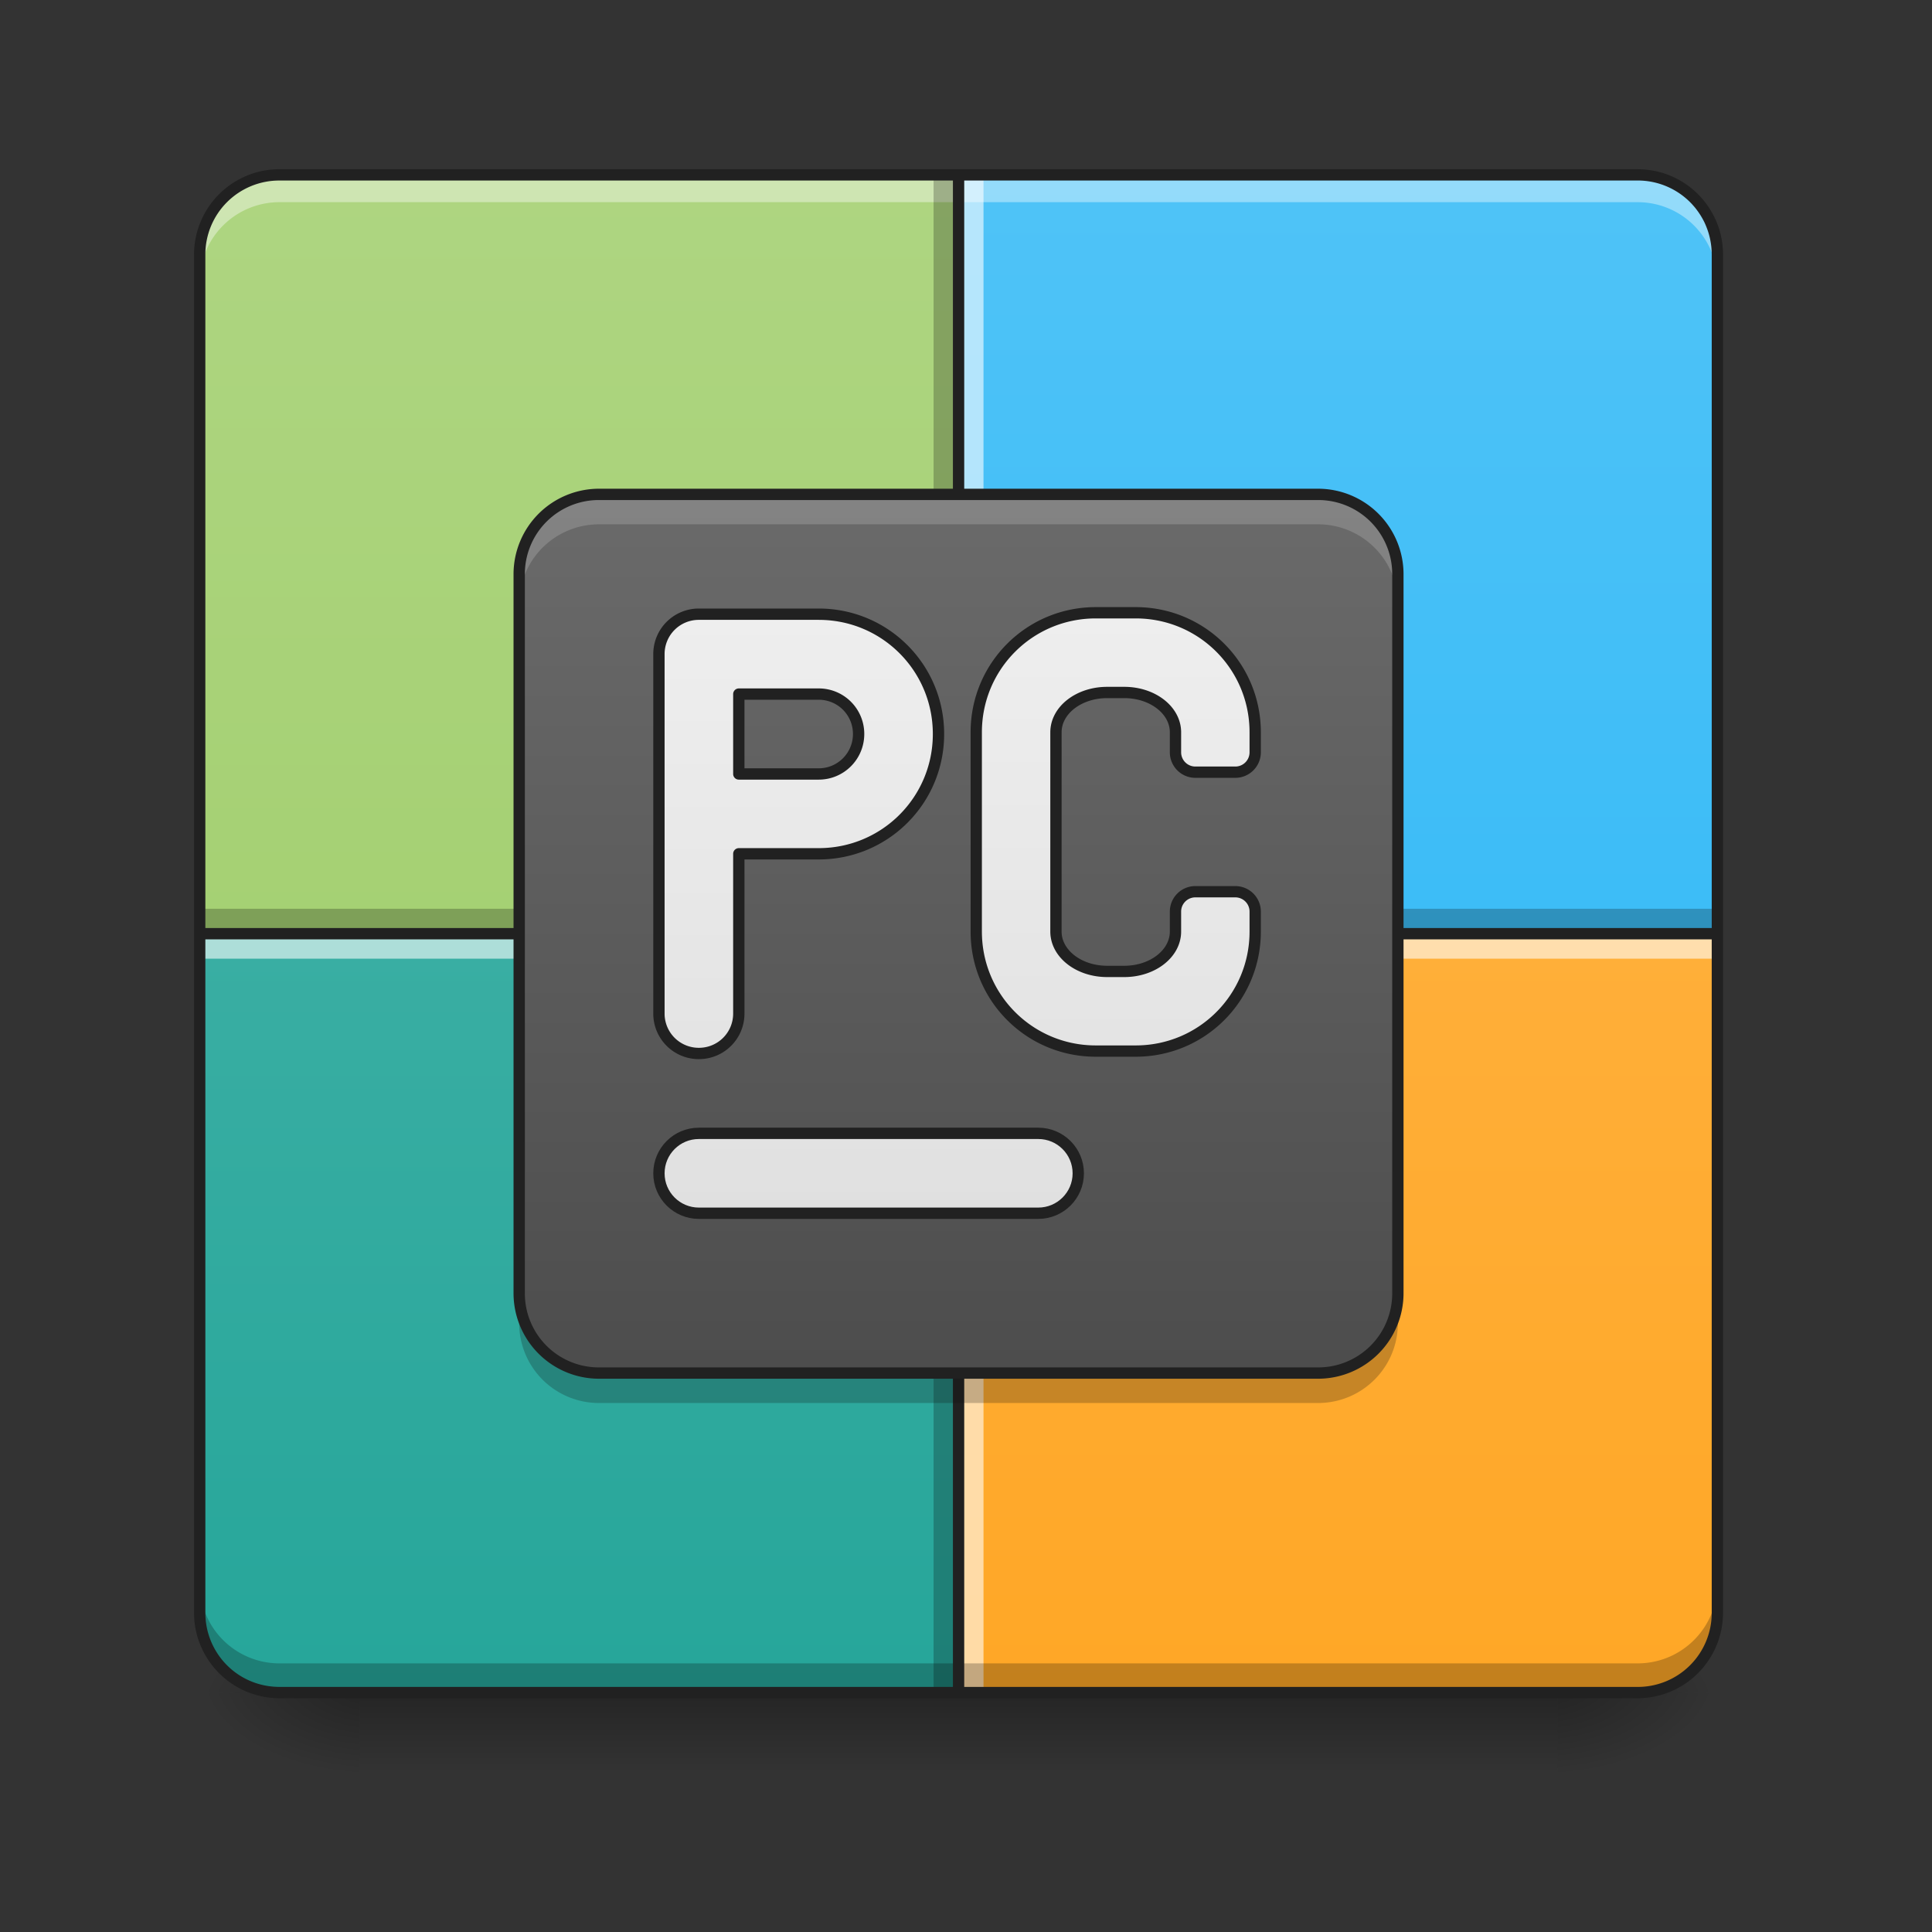<svg xmlns="http://www.w3.org/2000/svg" width="128pt" height="128pt" viewBox="0 0 128 128"><rect x="0" y="0" width="128" height="128" fill="#333333" stroke="none"/><defs><linearGradient id="a" gradientUnits="userSpaceOnUse" x1="254" y1="233.5" x2="254" y2="254.667" gradientTransform="matrix(.25 0 0 .25 0 53.755)"><stop offset="0" stop-opacity=".275"/><stop offset="1" stop-opacity="0"/></linearGradient><radialGradient id="b" gradientUnits="userSpaceOnUse" cx="450.909" cy="189.579" fx="450.909" fy="189.579" r="21.167" gradientTransform="matrix(0 -.313 -.563 0 208.523 254.381)"><stop offset="0" stop-opacity=".314"/><stop offset=".222" stop-opacity=".275"/><stop offset="1" stop-opacity="0"/></radialGradient><radialGradient id="c" gradientUnits="userSpaceOnUse" cx="450.909" cy="189.579" fx="450.909" fy="189.579" r="21.167" gradientTransform="matrix(0 .313 .563 0 -81.51 -30.11)"><stop offset="0" stop-opacity=".314"/><stop offset=".222" stop-opacity=".275"/><stop offset="1" stop-opacity="0"/></radialGradient><radialGradient id="d" gradientUnits="userSpaceOnUse" cx="450.909" cy="189.579" fx="450.909" fy="189.579" r="21.167" gradientTransform="matrix(0 -.313 .563 0 -81.51 254.381)"><stop offset="0" stop-opacity=".314"/><stop offset=".222" stop-opacity=".275"/><stop offset="1" stop-opacity="0"/></radialGradient><radialGradient id="e" gradientUnits="userSpaceOnUse" cx="450.909" cy="189.579" fx="450.909" fy="189.579" r="21.167" gradientTransform="matrix(0 .313 -.563 0 208.523 -30.11)"><stop offset="0" stop-opacity=".314"/><stop offset=".222" stop-opacity=".275"/><stop offset="1" stop-opacity="0"/></radialGradient><linearGradient id="f" gradientUnits="userSpaceOnUse" x1="169.333" y1="233.5" x2="169.333" y2="-168.667" gradientTransform="matrix(.25 0 0 .25 0 53.755)"><stop offset="0" stop-color="#ffa726"/><stop offset="1" stop-color="#ffb74d"/></linearGradient><linearGradient id="g" gradientUnits="userSpaceOnUse" x1="169.333" y1="233.5" x2="169.333" y2="-168.667" gradientTransform="matrix(.25 0 0 .25 0 53.755)"><stop offset="0" stop-color="#29b6f6"/><stop offset="1" stop-color="#4fc3f7"/></linearGradient><linearGradient id="h" gradientUnits="userSpaceOnUse" x1="158.75" y1="233.5" x2="158.75" y2="-168.667" gradientTransform="matrix(.25 0 0 .25 0 53.755)"><stop offset="0" stop-color="#9ccc65"/><stop offset="1" stop-color="#aed581"/></linearGradient><linearGradient id="i" gradientUnits="userSpaceOnUse" x1="455.083" y1="-62.834" x2="52.917" y2="-62.834" gradientTransform="matrix(0 .25 .25 0 55.401 -1.646)"><stop offset="0" stop-color="#26a69a"/><stop offset="1" stop-color="#4db6ac"/></linearGradient><linearGradient id="j" gradientUnits="userSpaceOnUse" x1="161.101" y1="77.097" x2="161.101" y2="-213.35" gradientTransform="matrix(.346 0 0 .346 10.38 85.445)"><stop offset="0" stop-color="#424242"/><stop offset="1" stop-color="#757575"/></linearGradient><linearGradient id="k" gradientUnits="userSpaceOnUse" x1="232.833" y1="106.5" x2="232.833" y2="-52.25"><stop offset="0" stop-color="#e0e0e0"/><stop offset="1" stop-color="#eee"/></linearGradient><linearGradient id="l" gradientUnits="userSpaceOnUse" x1="1120" y1="1215.118" x2="1120" y2="615.118"><stop offset="0" stop-color="#e0e0e0"/><stop offset="1" stop-color="#eee"/></linearGradient><linearGradient id="m" gradientUnits="userSpaceOnUse" x1="206.375" y1="106.5" x2="206.375" y2="-52.25"><stop offset="0" stop-color="#e0e0e0"/><stop offset="1" stop-color="#eee"/></linearGradient></defs><path d="M23.816 111.742H103.2v5.883H23.816zm0 0" fill="url(#a)"/><path d="M103.2 112.137h10.581v-5.293H103.2zm0 0" fill="url(#b)"/><path d="M23.816 112.137H13.23v5.293h10.586zm0 0" fill="url(#c)"/><path d="M23.816 112.137H13.23v-5.293h10.586zm0 0" fill="url(#d)"/><path d="M103.2 112.137h10.581v5.293H103.2zm0 0" fill="url(#e)"/><path d="M63.508 61.86v50.277h44.98a5.282 5.282 0 0 0 5.293-5.293V61.859zm0 0" fill="url(#f)"/><path d="M63.508 11.586v50.273h50.273V16.875c0-2.93-2.36-5.29-5.293-5.29zm0 0" fill="url(#g)"/><path d="M63.508 61.86V11.585H18.523a5.279 5.279 0 0 0-5.293 5.289v44.984zm0 0" fill="url(#h)"/><path d="M13.23 60.207h100.551v1.324H13.231zm0 0" fill-opacity=".235"/><path d="M13.23 18.688v-1.934a5.28 5.28 0 0 1 5.293-5.293h89.965a5.28 5.28 0 0 1 5.293 5.293v1.933c0-2.93-2.36-5.292-5.293-5.292H18.523a5.282 5.282 0 0 0-5.293 5.293zm0 0" fill="#fff" fill-opacity=".392"/><path d="M13.23 61.86h50.278v50.277H18.523a5.28 5.28 0 0 1-5.293-5.293zm0 0" fill="url(#i)"/><path d="M61.852 112.137V11.586h1.324v100.55zm0 0" fill-opacity=".235"/><path d="M63.836 112.137V11.586h1.324v100.55zm0 0" fill="#fff" fill-opacity=".588"/><path d="M13.23 62.191h100.551v1.325H13.231zm0 0" fill="#fff" fill-opacity=".588"/><path d="M13.23 104.91v1.934c0 2.93 2.36 5.293 5.293 5.293h89.965a5.282 5.282 0 0 0 5.293-5.293v-1.934c0 2.93-2.36 5.293-5.293 5.293H18.523a5.282 5.282 0 0 1-5.293-5.293zm0 0" fill-opacity=".235"/><path d="M63.133 11.21h-44.61a5.661 5.661 0 0 0-5.668 5.665v89.969c0 .883.2 1.715.56 2.457a5.66 5.66 0 0 0 5.11 3.21h89.963a5.665 5.665 0 0 0 5.668-5.667V16.875c0-.488-.062-.965-.176-1.414-.03-.121-.07-.242-.105-.36-.008-.015-.012-.03-.016-.042-.015-.043-.03-.09-.046-.133-.008-.028-.02-.051-.032-.078-.004-.02-.011-.036-.015-.051-.02-.043-.036-.086-.055-.129-.016-.043-.035-.082-.055-.125-.008-.023-.02-.043-.031-.066a3.543 3.543 0 0 0-.086-.18c-.023-.043-.043-.082-.066-.121v-.004a1.78 1.78 0 0 0-.067-.117l-.07-.117c-.047-.079-.094-.157-.145-.231l-.046-.066c-.04-.051-.075-.106-.114-.157a4.522 4.522 0 0 0-.168-.214 9.407 9.407 0 0 0-.175-.204c-.063-.07-.126-.132-.188-.199a5.666 5.666 0 0 0-4.012-1.656zm-44.61.75h44.61v49.524H13.605V16.875a4.896 4.896 0 0 1 4.918-4.914zm45.36 0h44.605a4.905 4.905 0 0 1 3.645 1.602v.004c.055.055.105.118.156.176.04.047.078.098.113.145.012.015.024.027.032.043.046.062.093.125.136.191.133.195.25.402.356.617a5.514 5.514 0 0 1 .261.672c.141.461.22.953.22 1.465v44.61H63.882zM13.605 62.235h49.528v49.528h-44.61c-.085 0-.171-.004-.253-.008a4.9 4.9 0 0 1-2.504-.828 4.908 4.908 0 0 1-2.16-4.082zm50.278 0h49.523v44.61a4.9 4.9 0 0 1-4.918 4.918H63.883zm0 0" fill="#212121"/><path d="M39.691 32.754h47.63a5.292 5.292 0 0 1 5.292 5.293v47.629a5.295 5.295 0 0 1-5.293 5.293H39.691a5.295 5.295 0 0 1-5.293-5.293v-47.63a5.292 5.292 0 0 1 5.293-5.292zm0 0" fill="url(#j)"/><path d="M39.691 32.754a5.28 5.28 0 0 0-5.293 5.293v1.984a5.28 5.28 0 0 1 5.293-5.293h47.63a5.28 5.28 0 0 1 5.292 5.293v-1.984a5.28 5.28 0 0 0-5.293-5.293zm0 0" fill="#d7d7d7" fill-opacity=".235"/><path d="M39.691 92.953a5.282 5.282 0 0 1-5.293-5.293v-1.984c0 2.93 2.36 5.293 5.293 5.293h47.63a5.282 5.282 0 0 0 5.292-5.293v1.984c0 2.93-2.36 5.293-5.293 5.293zm0 0" fill="#0f0f0f" fill-opacity=".235"/><path d="M39.691 32.379a5.665 5.665 0 0 0-5.668 5.668v47.629a5.665 5.665 0 0 0 5.668 5.668h47.63a5.665 5.665 0 0 0 5.667-5.668v-47.63a5.665 5.665 0 0 0-5.668-5.667zm0 .75h47.63a4.9 4.9 0 0 1 4.917 4.918v47.629a4.9 4.9 0 0 1-4.918 4.918H39.691a4.9 4.9 0 0 1-4.918-4.918v-47.63a4.9 4.9 0 0 1 4.918-4.917zm0 0" fill="#212121"/><path d="M185.201-52.25a10.555 10.555 0 0 0-10.577 10.577v95.257A10.555 10.555 0 0 0 185.2 64.16a10.559 10.559 0 0 0 10.593-10.577v-42.34h21.17c17.576 0 31.747-14.155 31.747-31.747S234.54-52.25 216.964-52.25zm10.593 21.17h21.17a10.555 10.555 0 0 1 10.577 10.577c0 5.859-4.719 10.593-10.577 10.593h-21.17zm0 0" transform="matrix(.25 0 0 .25 0 53.755)" fill="url(#k)" stroke-width="3" stroke-linecap="round" stroke-linejoin="round" stroke="#212121"/><path d="M1099.974 615.118c-66.43 0-119.989 53.5-119.989 119.989v200c0 66.49 53.558 119.99 119.989 119.99h40.035c66.49 0 119.989-53.5 119.989-119.99V915.09c0-11.042-8.917-19.959-20.018-19.959h-39.976c-11.102 0-20.018 8.917-20.018 19.959v20.018c0 22.143-22.911 40.035-51.432 40.035h-17.125c-28.52 0-51.432-17.892-51.432-40.035V735.107c0-22.144 22.911-39.976 51.432-39.976h17.125c28.52 0 51.432 17.832 51.432 39.976v20.018a19.96 19.96 0 0 0 20.018 20.018h39.976a19.96 19.96 0 0 0 20.018-20.018v-20.018c0-66.49-53.499-119.989-119.989-119.989zm0 0" transform="scale(.066)" fill="url(#l)" stroke-width="11.339" stroke-linecap="round" stroke-linejoin="round" stroke="#212121"/><path d="M185.201 85.33h89.96c5.843 0 10.593 4.735 10.593 10.593 0 5.844-4.75 10.578-10.593 10.578h-89.96c-5.843 0-10.577-4.734-10.577-10.578 0-5.858 4.734-10.592 10.577-10.592zm0 0" transform="matrix(.25 0 0 .25 0 53.755)" fill="url(#m)" stroke-width="3" stroke-linecap="round" stroke-linejoin="round" stroke="#212121"/></svg>